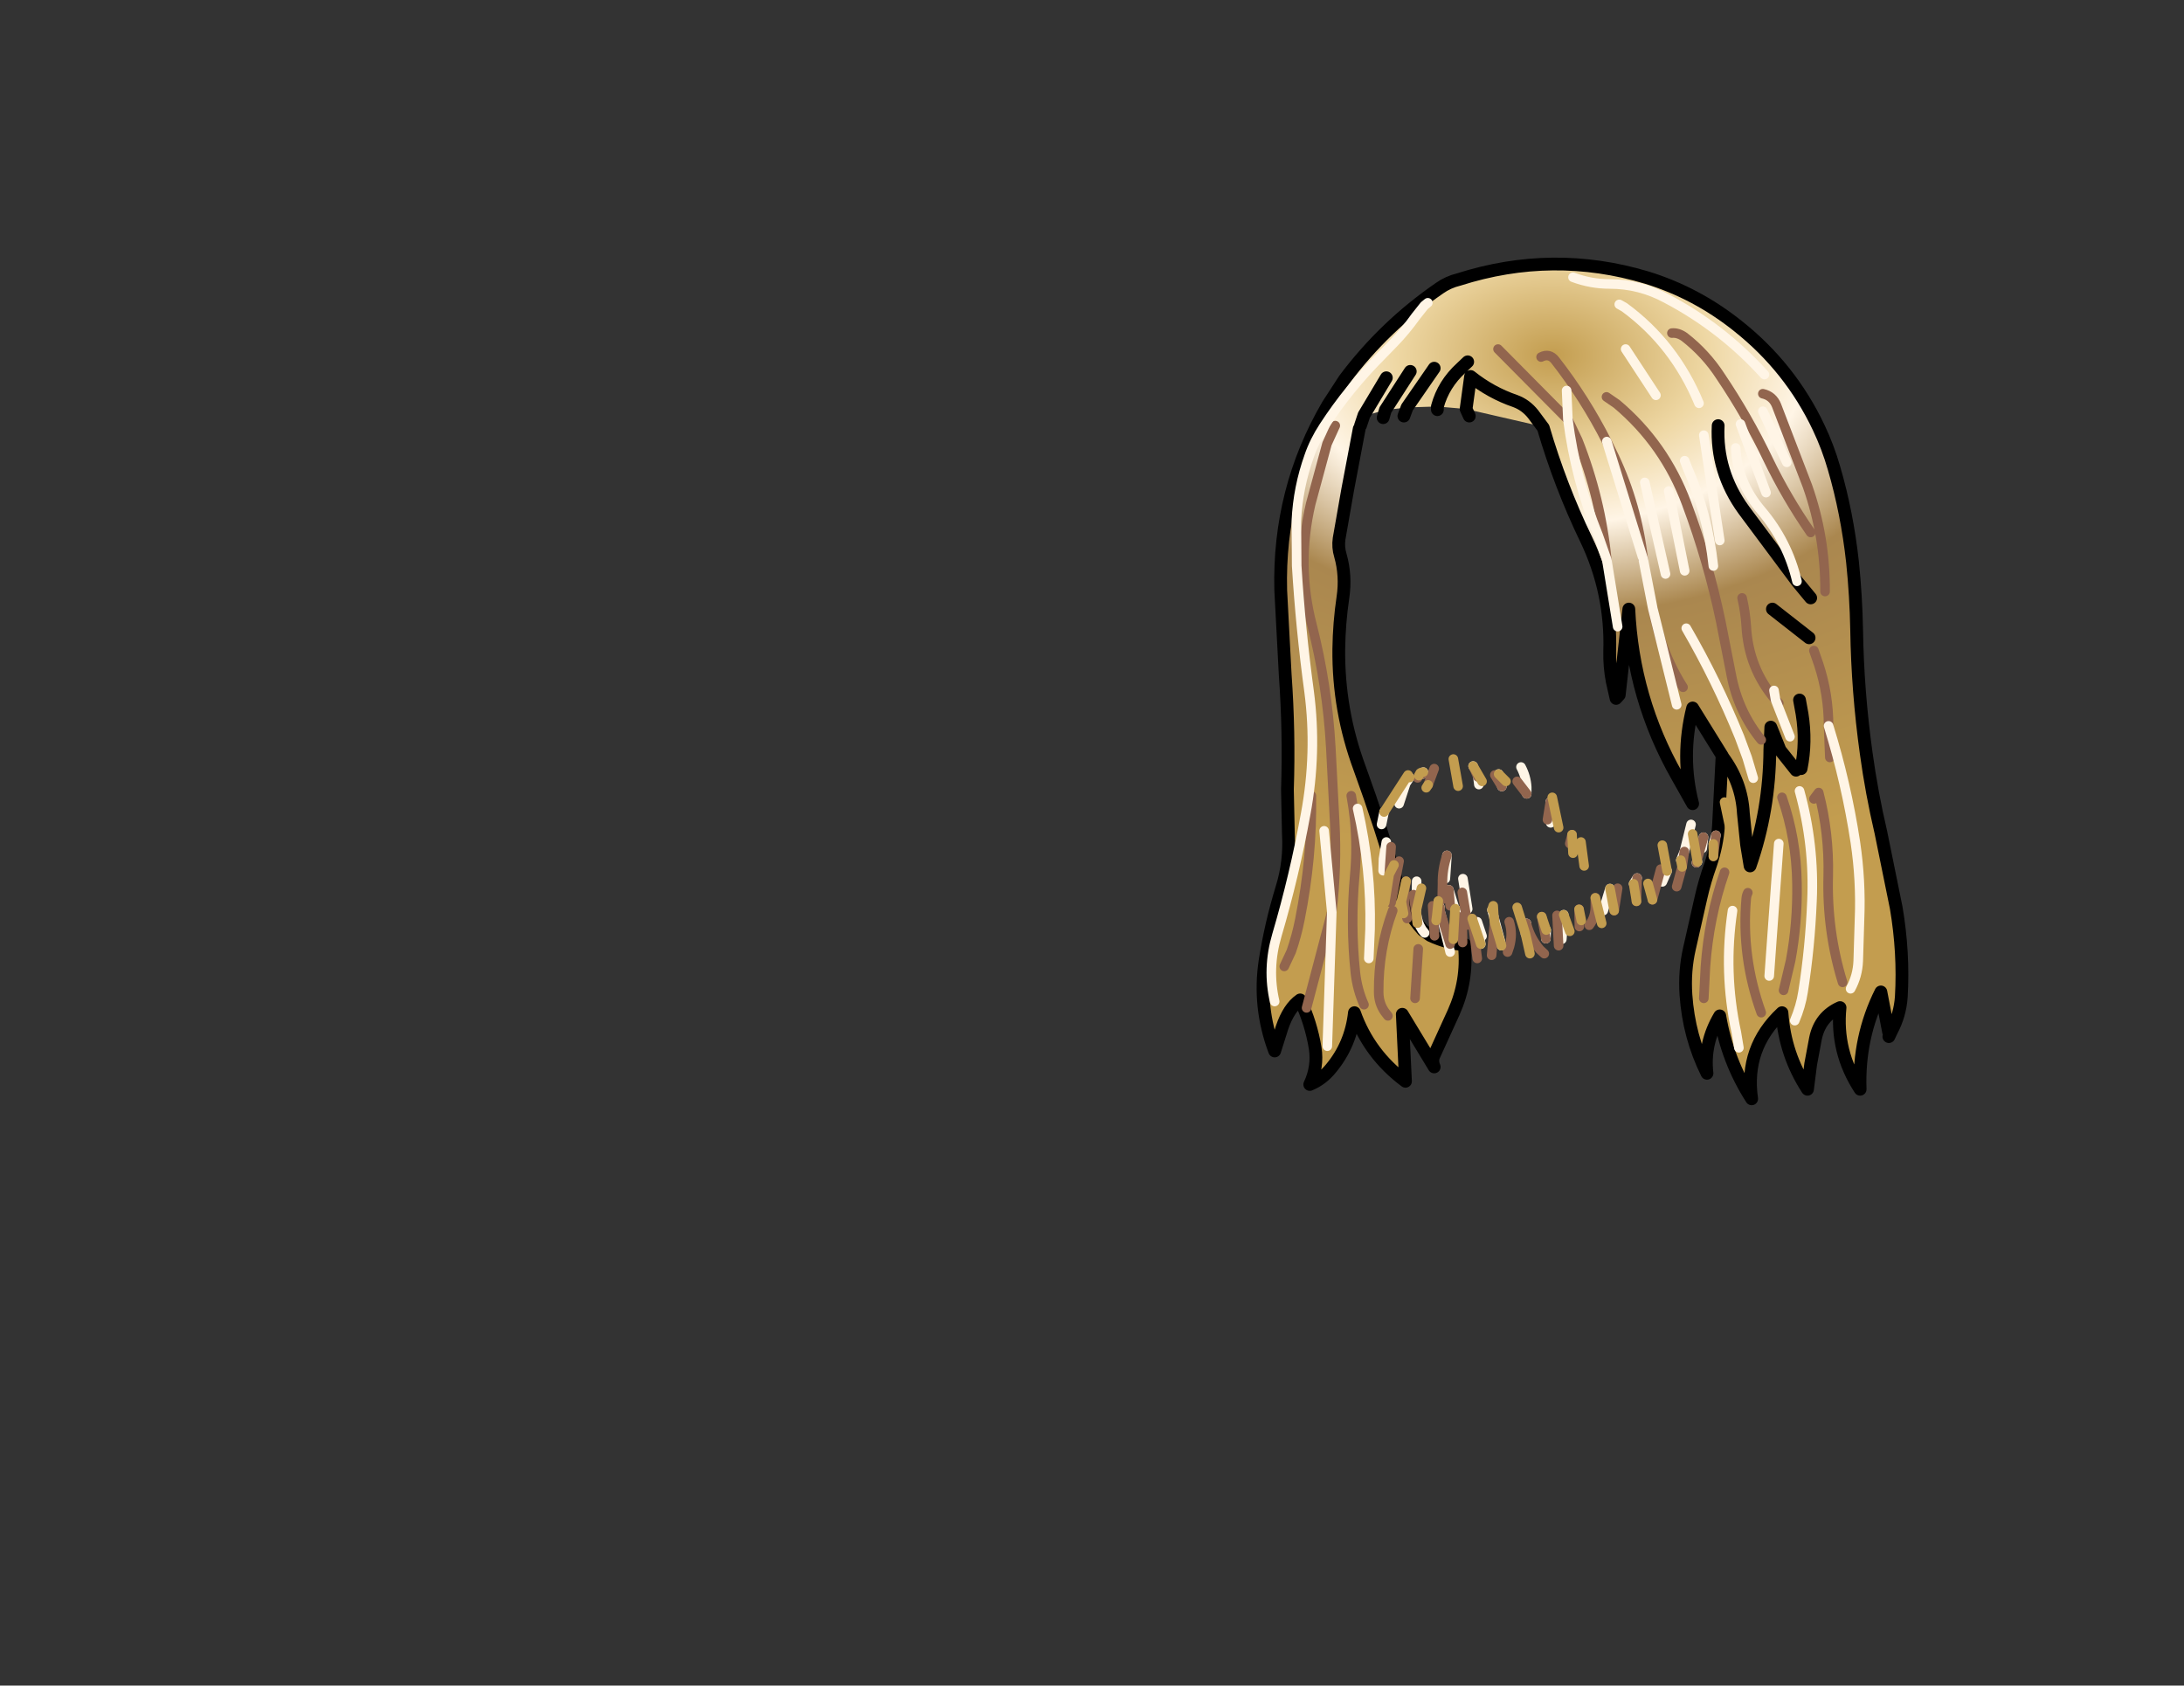 <?xml version="1.0" encoding="UTF-8" standalone="no"?>
<svg xmlns:xlink="http://www.w3.org/1999/xlink" xmlns="http://www.w3.org/2000/svg" height="264.15px" width="342.25px">
  <rect width="100%" height="100%" fill="#333333" stroke="none"/>
  <g transform="matrix(1.0, 0.0, 0.0, 1.0, 243.25, 83.7)">
    <g data-characterId="1152" height="131.85" transform="matrix(1.0, 0.0, 0.0, 1.0, -45.85, -42.85)" width="101.15" xlink:href="#shape0">
      <g id="shape0" transform="matrix(1.0, 0.0, 0.0, 1.0, 45.85, 42.85)">
        <path d="M10.5 -36.0 L11.3 -35.55 Q19.15 -29.8 23.0 -20.5 19.15 -29.8 11.3 -35.55 L10.5 -36.0 M3.25 -40.25 Q6.05 -39.2 9.0 -39.2 13.7 -39.2 17.85 -36.95 26.6 -32.35 33.25 -25.0 26.6 -32.35 17.85 -36.95 13.7 -39.2 9.0 -39.2 6.05 -39.2 3.25 -40.25 M8.55 -14.5 L9.7 -12.15 Q13.3 -4.5 14.25 3.9 13.3 -4.5 9.7 -12.15 L8.55 -14.5 14.25 3.9 15.75 11.65 16.95 16.45 15.75 11.65 14.25 3.9 8.55 -14.5 Q5.1 -21.3 0.45 -27.25 -0.45 -28.4 -1.75 -27.75 -0.45 -28.4 0.45 -27.25 5.1 -21.3 8.55 -14.5 M20.5 24.0 Q18.25 20.45 16.95 16.45 18.25 20.45 20.5 24.0 M2.25 -22.5 L2.45 -17.95 2.25 -22.5 M8.55 4.05 Q7.6 -5.6 4.0 -14.7 L2.45 -17.95 4.0 -14.7 Q7.6 -5.6 8.55 4.05 L10.25 14.5 8.55 4.05 7.2 0.2 Q3.65 -8.6 2.45 -17.95 3.65 -8.6 7.2 0.2 L8.55 4.05 M8.5 -21.5 L10.1 -20.4 Q17.6 -14.1 21.05 -4.8 24.45 4.3 26.4 13.65 L28.05 22.05 Q29.15 27.85 32.75 32.25 29.15 27.85 28.05 22.05 L26.4 13.65 Q24.45 4.3 21.05 -4.8 17.6 -14.1 10.1 -20.4 L8.5 -21.5 M28.75 -13.5 Q29.0 -8.1 32.75 -3.7 36.9 1.2 38.35 7.4 36.9 1.2 32.75 -3.7 29.0 -8.1 28.75 -13.5 M29.5 -17.25 L33.5 -6.5 29.5 -17.25 M40.5 10.0 L38.35 7.4 30.0 -3.8 Q25.65 -9.8 26.0 -17.0 25.65 -9.8 30.0 -3.8 L38.35 7.4 40.5 10.0 M33.0 -19.25 L36.75 -11.25 33.0 -19.25 M18.75 -31.5 Q19.7 -31.6 20.7 -30.9 24.05 -28.3 26.35 -24.75 30.6 -18.45 33.85 -11.65 36.7 -5.75 40.5 -0.25 36.7 -5.75 33.85 -11.65 30.6 -18.45 26.35 -24.75 24.05 -28.3 20.7 -30.9 19.7 -31.6 18.75 -31.5 M20.75 -11.5 L21.15 -10.45 Q24.35 -3.2 25.25 5.0 24.35 -3.2 21.15 -10.45 L20.75 -11.5 M33.0 -22.0 Q34.55 -21.65 35.15 -20.15 L40.0 -7.5 Q42.8 0.45 42.75 9.0 42.8 0.45 40.0 -7.5 L35.15 -20.15 Q34.55 -21.65 33.0 -22.0 M11.5 -29.0 L16.25 -21.75 11.5 -29.0 M-13.75 64.75 Q-13.25 70.05 -15.45 74.95 L-18.55 81.75 Q-18.9 82.55 -18.5 83.5 L-23.5 75.25 -23.0 85.75 Q-28.7 81.5 -31.0 75.0 -31.55 79.95 -34.65 83.7 -36.05 85.45 -38.0 86.25 -36.7 83.5 -37.15 80.55 -37.8 76.6 -39.5 73.0 -41.3 74.25 -42.35 77.35 L-43.5 81.0 Q-46.1 74.1 -45.0 66.85 -44.1 61.1 -42.35 55.4 -41.1 51.35 -41.35 47.05 L-41.5 40.05 Q-41.2 31.1 -41.85 22.0 L-42.55 8.8 Q-42.95 -6.9 -35.15 -20.25 L-32.55 -24.25 Q-26.3 -32.6 -17.65 -38.55 -16.3 -39.5 -14.65 -39.9 0.1 -44.6 14.8 -40.2 22.6 -37.8 29.1 -32.6 37.3 -26.1 41.75 -16.7 43.2 -13.65 44.15 -10.35 46.2 -3.35 47.05 4.35 47.6 9.65 47.7 15.0 47.85 24.65 49.2 34.35 50.05 40.55 51.5 46.75 L53.9 58.55 Q55.1 65.6 54.7 72.5 54.5 75.4 53.15 77.9 L52.75 78.75 52.7 79.3 52.7 78.0 51.5 71.75 Q47.95 78.85 48.25 87.0 44.4 81.1 45.1 74.2 41.95 75.6 41.25 79.05 L40.5 83.05 40.0 87.0 Q36.45 81.55 36.0 75.0 30.1 80.5 31.25 88.5 27.45 82.6 26.25 75.5 23.7 79.8 24.25 84.5 21.4 78.75 20.95 72.2 20.7 68.45 21.5 64.95 L23.3 57.0 Q23.9 54.35 24.8 51.85 25.85 48.75 26.05 45.7 L26.6 35.0 26.75 34.95 26.65 34.75 22.0 27.25 Q20.1 34.85 22.0 42.25 L19.55 37.9 Q12.65 25.75 12.0 11.75 L10.5 25.2 10.0 25.75 9.4 23.1 Q8.95 20.75 9.0 18.4 9.3 9.15 5.3 0.8 1.25 -7.6 -1.4 -16.65 L-1.35 -16.65 -1.55 -16.85 -13.5 -19.6 -12.8 -24.7 Q-9.6 -22.15 -5.8 -20.85 -4.15 -20.25 -3.0 -18.8 L-1.55 -16.85 -3.0 -18.8 Q-4.15 -20.25 -5.8 -20.85 -9.6 -22.15 -12.8 -24.7 L-13.5 -19.6 -18.0 -20.0 -22.75 -19.85 -26.15 -19.45 -29.55 -18.5 -30.05 -17.0 -30.25 -16.5 -32.05 -7.0 -33.4 0.7 Q-33.6 2.05 -33.2 3.35 -32.3 6.55 -32.8 9.9 -33.4 13.95 -33.45 18.0 -33.55 27.6 -30.2 36.65 -26.9 45.7 -24.15 55.15 -22.95 59.15 -20.25 62.1 L-19.1 62.9 Q-16.3 64.2 -13.65 64.35 L-13.75 64.75 M41.0 41.5 L41.75 40.5 Q43.4 46.85 43.25 53.5 43.0 62.15 45.5 70.25 43.0 62.15 43.25 53.5 43.4 46.85 41.75 40.5 L41.0 41.5 M46.75 71.25 Q47.85 69.25 47.95 66.9 L48.15 60.4 Q48.4 54.35 47.5 48.3 46.1 39.1 43.3 30.05 46.1 39.1 47.5 48.3 48.4 54.35 48.15 60.4 L47.95 66.9 Q47.85 69.25 46.75 71.25 M29.75 10.0 Q30.25 12.15 30.4 14.4 30.75 21.05 35.0 26.0 30.75 21.05 30.4 14.4 30.25 12.15 29.75 10.0 M41.0 18.25 L41.75 20.4 Q43.3 25.1 43.3 30.05 L43.5 35.0 43.3 30.05 Q43.3 25.1 41.75 20.4 L41.0 18.25 M40.25 16.25 L34.5 11.75 40.25 16.25 M15.75 11.65 L16.15 13.45 16.95 16.45 16.15 13.45 15.75 11.65 M-8.5 -29.0 L2.45 -17.95 -8.5 -29.0 M38.75 26.0 L39.15 28.2 Q39.85 32.55 39.0 36.75 39.85 32.55 39.15 28.2 L38.75 26.0 M37.25 31.75 L35.0 26.0 37.25 31.75 M35.7 33.85 L34.25 30.25 34.1 33.75 35.7 33.85 38.2 37.0 35.7 33.85 M35.0 26.0 L35.5 26.5 35.0 26.0 34.75 24.5 35.0 26.0 M31.5 38.25 L30.55 35.05 29.35 31.8 Q25.75 22.95 21.0 14.75 25.75 22.95 29.35 31.8 L30.55 35.05 31.5 38.25 M34.1 33.75 Q34.05 43.3 31.0 52.0 L30.45 48.65 29.95 43.75 Q29.7 38.95 26.75 34.95 29.7 38.95 29.95 43.75 L30.45 48.65 31.0 52.0 Q34.05 43.3 34.1 33.75 M19.5 26.75 L16.95 16.45 19.5 26.75 M30.65 56.2 Q30.45 56.6 30.4 57.1 29.6 66.25 32.75 75.0 29.6 66.25 30.4 57.1 30.45 56.6 30.65 56.2 M23.75 72.75 L24.0 67.85 Q24.55 60.05 27.0 53.0 24.55 60.05 24.0 67.85 L23.75 72.75 M36.25 71.5 L37.35 66.85 Q38.45 60.95 38.35 54.75 38.25 47.7 36.0 41.25 38.25 47.7 38.35 54.75 38.45 60.95 37.35 66.85 L36.25 71.5 M-19.5 -36.25 L-20.05 -35.8 -21.4 -34.1 Q-23.0 -31.85 -24.9 -29.9 L-26.75 -28.0 Q-31.9 -22.85 -35.8 -16.85 -37.3 -14.55 -38.1 -12.2 -39.85 -7.3 -40.1 -2.1 L-40.05 4.95 Q-39.45 14.8 -38.1 24.7 -36.85 34.25 -38.65 43.9 -40.4 53.5 -43.15 62.85 -44.7 68.1 -43.5 73.25 -44.7 68.1 -43.15 62.85 -40.4 53.5 -38.65 43.9 -36.85 34.25 -38.1 24.7 -39.45 14.8 -40.05 4.95 L-40.1 -2.1 Q-39.85 -7.3 -38.1 -12.2 -37.3 -14.55 -35.8 -16.85 -31.9 -22.85 -26.75 -28.0 L-24.9 -29.9 Q-23.0 -31.85 -21.4 -34.1 L-20.05 -35.8 -19.5 -36.25 M14.5 -8.1 L17.75 6.25 14.5 -8.1 M23.75 -15.5 L26.25 1.0 23.75 -15.5 M18.25 -6.75 L20.75 5.75 18.25 -6.75 M34.0 69.25 L35.5 48.5 34.0 69.25 M38.0 76.25 Q38.95 74.0 39.3 71.75 40.4 64.8 40.7 57.5 41.1 48.75 38.75 40.25 41.1 48.75 40.7 57.5 40.4 64.8 39.3 71.75 38.95 74.0 38.0 76.25 M29.25 80.5 L28.85 78.1 Q26.8 68.65 28.25 59.0 26.8 68.65 28.85 78.1 L29.25 80.5 M-26.0 -24.5 L-29.5 -18.65 -26.0 -24.5 M-13.25 -27.0 L-14.25 -26.05 Q-17.05 -23.5 -18.0 -20.0 -17.05 -23.5 -14.25 -26.05 L-13.25 -27.0 M-29.5 -18.65 L-29.7 -18.55 Q-29.9 -18.4 -29.55 -18.5 L-29.5 -18.65 M-22.25 -25.5 L-26.15 -19.45 -22.25 -25.5 M-18.5 -26.0 L-22.75 -19.85 -18.5 -26.0 M-34.0 -17.0 L-35.3 -14.15 -37.85 -4.75 Q-40.1 4.8 -37.65 14.25 -35.25 23.65 -34.7 33.5 L-34.1 45.0 Q-33.7 52.1 -34.55 59.25 -33.7 52.1 -34.1 45.0 L-34.7 33.5 Q-35.25 23.65 -37.65 14.25 -40.1 4.8 -37.85 -4.75 L-35.3 -14.15 -34.0 -17.0 M-21.0 65.0 L-21.5 72.75 -21.0 65.0 M-25.75 75.5 L-26.25 74.85 Q-27.2 73.5 -27.2 71.75 -27.25 65.1 -25.0 59.0 -27.25 65.1 -27.2 71.75 -27.2 73.5 -26.25 74.85 L-25.75 75.5 M-42.0 67.75 L-40.9 65.4 Q-40.05 62.95 -39.55 60.4 -37.6 50.6 -37.75 41.0 -37.6 50.6 -39.55 60.4 -40.05 62.95 -40.9 65.4 L-42.0 67.75 M-31.5 41.0 Q-31.15 42.9 -30.95 44.85 -30.55 49.1 -30.95 53.5 -31.65 61.15 -30.85 68.75 -30.55 71.4 -29.5 73.75 -30.55 71.4 -30.85 68.75 -31.65 61.15 -30.95 53.5 -30.55 49.1 -30.95 44.85 -31.15 42.9 -31.5 41.0 M-35.25 80.25 L-34.55 59.25 -35.25 80.25 M-28.75 66.5 L-28.55 61.9 Q-28.35 52.4 -30.5 43.0 -28.35 52.4 -28.55 61.9 L-28.75 66.5 M-34.55 59.25 L-38.5 74.25 -34.55 59.25 -35.75 46.5 -34.55 59.25" fill="url(#gradient0)" fill-rule="evenodd" stroke="none"/>
        <path d="M26.0 -17.0 Q25.65 -9.8 30.0 -3.8 L38.35 7.4 40.5 10.0 M-13.75 64.75 Q-13.25 70.05 -15.45 74.95 L-18.55 81.75 Q-18.9 82.55 -18.5 83.5 L-23.5 75.25 -23.0 85.75 Q-28.7 81.5 -31.0 75.0 -31.55 79.95 -34.65 83.7 -36.05 85.45 -38.0 86.25 -36.7 83.5 -37.15 80.55 -37.8 76.6 -39.5 73.0 -41.3 74.25 -42.35 77.35 L-43.5 81.0 Q-46.1 74.1 -45.0 66.85 -44.1 61.1 -42.35 55.4 -41.1 51.35 -41.35 47.05 L-41.5 40.05 Q-41.2 31.1 -41.85 22.0 L-42.55 8.8 Q-42.95 -6.9 -35.15 -20.25 L-32.55 -24.25 Q-26.3 -32.6 -17.65 -38.55 -16.3 -39.5 -14.65 -39.9 0.1 -44.6 14.8 -40.2 22.6 -37.8 29.1 -32.6 37.3 -26.1 41.75 -16.7 43.2 -13.65 44.15 -10.35 46.2 -3.35 47.05 4.35 47.6 9.65 47.7 15.0 47.85 24.65 49.2 34.35 50.05 40.55 51.5 46.75 L53.9 58.55 Q55.1 65.6 54.7 72.5 54.5 75.4 53.15 77.9 L52.75 78.75 M52.7 78.0 L51.5 71.75 Q47.95 78.85 48.25 87.0 44.4 81.1 45.1 74.2 41.95 75.6 41.25 79.05 L40.5 83.05 40.0 87.0 Q36.45 81.55 36.0 75.0 30.1 80.5 31.25 88.5 27.45 82.6 26.25 75.5 23.7 79.8 24.25 84.5 21.4 78.75 20.95 72.2 20.7 68.45 21.5 64.95 L23.3 57.0 Q23.9 54.35 24.8 51.85 25.85 48.75 26.05 45.7 L26.6 35.0 26.65 34.75 22.0 27.25 Q20.1 34.85 22.0 42.25 L19.55 37.9 Q12.65 25.75 12.0 11.75 L10.5 25.2 10.0 25.75 9.4 23.1 Q8.95 20.75 9.0 18.4 9.3 9.15 5.3 0.8 1.25 -7.6 -1.4 -16.65 L-1.55 -16.85 -3.0 -18.8 Q-4.15 -20.25 -5.8 -20.85 -9.6 -22.15 -12.8 -24.7 L-13.5 -19.6 -13.0 -18.5 M34.5 11.75 L40.25 16.25 M39.0 36.75 Q39.85 32.55 39.15 28.2 L38.75 26.0 M35.7 33.85 L34.25 30.25 34.1 33.75 Q34.05 43.3 31.0 52.0 L30.45 48.65 29.95 43.75 Q29.7 38.95 26.75 34.95 L26.65 34.75 M35.7 33.85 L38.2 37.0 M-18.0 -20.0 Q-17.05 -23.5 -14.25 -26.05 L-13.25 -27.0 M-29.5 -18.65 L-26.0 -24.5 M-30.25 -16.5 L-32.05 -7.0 -33.4 0.7 Q-33.6 2.05 -33.2 3.35 -32.3 6.55 -32.8 9.9 -33.4 13.95 -33.45 18.0 -33.55 27.6 -30.2 36.65 -26.9 45.7 -24.15 55.15 -22.95 59.15 -20.25 62.1 L-19.1 62.9 Q-16.3 64.2 -13.65 64.35 M-29.55 -18.5 L-30.05 -17.0 M-29.5 -18.65 L-29.55 -18.5 M-26.15 -19.45 L-22.25 -25.5 M-26.15 -19.45 L-26.5 -18.25 M-23.25 -18.5 L-22.75 -19.85 -18.5 -26.0 M-18.0 -20.0 L-18.0 -19.5" fill="none" stroke="#000000" stroke-linecap="round" stroke-linejoin="round" stroke-width="2.0"/>
        <path d="M14.25 3.9 Q13.3 -4.5 9.7 -12.15 L8.55 -14.5 Q5.1 -21.3 0.45 -27.25 -0.45 -28.4 -1.75 -27.75 M16.95 16.45 Q18.25 20.45 20.5 24.0 M2.45 -17.95 L4.0 -14.7 Q7.6 -5.6 8.55 4.05 M32.75 32.25 Q29.15 27.85 28.05 22.05 L26.4 13.65 Q24.45 4.3 21.05 -4.8 17.6 -14.1 10.1 -20.4 L8.5 -21.5 M40.5 -0.25 Q36.7 -5.75 33.85 -11.65 30.6 -18.45 26.35 -24.75 24.05 -28.3 20.7 -30.9 19.7 -31.6 18.75 -31.5 M42.75 9.0 Q42.8 0.45 40.0 -7.5 L35.15 -20.15 Q34.55 -21.65 33.0 -22.0 M45.5 70.25 Q43.0 62.15 43.25 53.5 43.4 46.85 41.75 40.5 L41.0 41.5 M43.5 35.0 L43.3 30.05 Q43.3 25.1 41.75 20.4 L41.0 18.25 M35.0 26.0 Q30.75 21.05 30.4 14.4 30.25 12.15 29.75 10.0 M16.95 16.45 L16.15 13.45 15.75 11.65 M2.45 -17.95 L-8.5 -29.0 M35.5 26.5 L35.0 26.0 M36.0 41.25 Q38.25 47.7 38.35 54.75 38.45 60.95 37.35 66.85 L36.25 71.5 M27.0 53.0 Q24.55 60.05 24.0 67.85 L23.75 72.75 M32.75 75.0 Q29.6 66.25 30.4 57.1 30.45 56.6 30.65 56.2 M-34.55 59.25 Q-33.7 52.1 -34.1 45.0 L-34.7 33.5 Q-35.25 23.65 -37.65 14.25 -40.1 4.8 -37.85 -4.75 L-35.3 -14.15 -34.0 -17.0 M-29.5 73.75 Q-30.55 71.4 -30.85 68.75 -31.65 61.15 -30.95 53.5 -30.55 49.1 -30.95 44.85 -31.15 42.9 -31.5 41.0 M-37.75 41.0 Q-37.6 50.6 -39.55 60.4 -40.05 62.95 -40.9 65.4 L-42.0 67.75 M-25.0 59.0 Q-27.25 65.1 -27.2 71.75 -27.2 73.5 -26.25 74.85 L-25.75 75.5 M-21.5 72.75 L-21.0 65.0 M-38.5 74.25 L-34.55 59.25" fill="none" stroke="#92654e" stroke-linecap="round" stroke-linejoin="round" stroke-width="1.5"/>
        <path d="M33.25 -25.0 Q26.6 -32.35 17.85 -36.95 13.7 -39.2 9.0 -39.2 6.05 -39.2 3.25 -40.25 M23.0 -20.5 Q19.15 -29.8 11.3 -35.55 L10.5 -36.0 M8.55 -14.5 L14.25 3.9 15.75 11.65 16.95 16.45 19.5 26.75 M2.45 -17.95 L2.25 -22.5 M8.55 4.05 L10.25 14.5 M33.5 -6.5 L29.5 -17.25 M38.35 7.4 Q36.9 1.2 32.75 -3.7 29.0 -8.1 28.75 -13.5 M36.75 -11.25 L33.0 -19.25 M25.25 5.0 Q24.35 -3.2 21.15 -10.45 L20.75 -11.5 M16.25 -21.75 L11.5 -29.0 M43.3 30.05 Q46.1 39.1 47.5 48.3 48.4 54.35 48.15 60.4 L47.95 66.9 Q47.85 69.25 46.75 71.25 M8.55 4.05 L7.2 0.2 Q3.65 -8.6 2.45 -17.95 M35.0 26.0 L37.25 31.75 M35.0 26.0 L34.75 24.5 M21.0 14.75 Q25.75 22.95 29.35 31.8 L30.55 35.05 31.5 38.25 M28.25 59.0 Q26.8 68.65 28.85 78.1 L29.25 80.5 M38.75 40.25 Q41.1 48.75 40.7 57.5 40.4 64.8 39.3 71.75 38.95 74.0 38.0 76.25 M35.5 48.5 L34.0 69.25 M20.75 5.75 L18.25 -6.75 M26.25 1.0 L23.75 -15.5 M17.75 6.25 L14.5 -8.1 M-43.5 73.25 Q-44.7 68.1 -43.15 62.85 -40.4 53.5 -38.65 43.9 -36.85 34.25 -38.1 24.7 -39.45 14.8 -40.05 4.95 L-40.1 -2.1 Q-39.85 -7.3 -38.1 -12.2 -37.3 -14.55 -35.8 -16.85 -31.9 -22.85 -26.75 -28.0 L-24.9 -29.9 Q-23.0 -31.85 -21.4 -34.1 L-20.05 -35.8 -19.5 -36.25 M-30.5 43.0 Q-28.35 52.4 -28.55 61.9 L-28.75 66.5 M-34.55 59.25 L-35.25 80.25 M-34.55 59.25 L-35.75 46.5" fill="none" stroke="#fff5e6" stroke-linecap="round" stroke-linejoin="round" stroke-width="1.5"/>
        <path d="M25.65 47.2 L25.25 48.55 M23.7 47.5 L23.5 49.25 M22.75 51.35 L22.6 51.5 M13.3 53.9 L12.75 54.8 M18.0 52.8 L17.25 54.5 M9.05 55.55 L8.0 59.0 M1.5 63.5 L1.8 59.65 M20.15 51.1 L20.7 49.75 21.75 45.5 M-22.35 38.15 L-22.95 39.05 -24.0 42.25 M-26.35 43.55 L-26.75 45.5 M-20.2 37.3 L-20.3 37.6 M-12.4 36.35 L-12.35 36.45 M-11.65 38.05 L-11.5 39.25 M-7.9 39.55 L-8.4 37.6 M-4.9 36.5 Q-4.1 38.0 -4.0 39.65 L-4.0 40.7 M-0.3 41.95 L-0.25 45.25 M-9.15 59.95 L-9.45 58.9 M-9.15 59.95 L-9.1 60.2 -7.95 64.5 M-16.75 54.0 L-16.5 50.35 M-17.85 57.85 L-17.6 58.5 M-15.25 58.8 L-16.2 55.75 M-14.0 54.0 L-13.25 58.75 M-14.95 59.8 L-15.2 58.7 M-0.95 62.05 L-1.0 63.4 M-11.0 63.0 L-11.75 60.75 -11.2 64.25 M-4.2 62.65 L-4.05 61.0 M-17.55 59.2 L-16.0 65.5 M-26.0 48.25 L-26.45 50.9 -26.5 52.75 M-21.25 59.7 Q-21.1 60.9 -20.4 62.0 L-20.0 62.5 M-21.3 58.95 L-21.25 54.4 M-24.8 51.85 L-25.5 55.25" fill="none" stroke="#fff5e6" stroke-linecap="round" stroke-linejoin="round" stroke-width="1.5"/>
        <path d="M25.25 50.5 L25.65 47.2 M3.1 47.1 L2.75 48.5 M22.6 51.5 L22.7 51.1 23.7 47.5 M20.7 49.75 L20.35 52.15 19.5 55.25 M13.2 57.55 L13.3 53.9 M17.0 52.5 L15.7 57.3 M5.8 61.3 Q6.8 60.0 6.75 58.15 L6.75 57.0 M4.2 58.8 L4.25 61.5 M10.25 55.5 L9.7 59.0 M0.75 59.75 L1.0 64.5 M-20.3 37.6 L-20.9 37.85 -21.1 38.2 M-12.35 36.45 L-11.65 38.05 M-9.0 37.75 L-7.9 39.55 M-4.0 40.7 L-5.5 38.75 M-0.75 44.75 L-0.3 41.95 M-18.5 36.75 L-19.45 39.3 M-9.05 60.8 L-9.5 66.0 M-9.1 60.2 L-9.05 60.8 M-16.5 50.35 Q-17.25 52.55 -17.2 54.8 L-17.25 57.25 M-16.2 55.75 L-16.0 58.25 M-17.85 57.5 L-17.85 57.85 -18.1 59.85 M-17.6 58.5 L-17.55 59.2 -16.0 64.25 M-14.1 56.15 L-13.25 61.25 M-14.95 59.8 Q-14.15 60.3 -14.1 61.55 L-14.05 64.0 M-6.75 60.75 Q-6.15 62.6 -6.7 64.6 L-7.0 65.5 M-4.05 61.0 Q-3.5 63.25 -1.95 65.1 L-1.25 65.75 M-1.0 63.4 L-1.65 59.95 M-12.55 60.25 L-11.75 66.5 M-18.75 58.25 L-18.45 62.95 M-22.9 54.4 Q-23.4 56.65 -23.0 58.9 L-22.75 60.25 M-21.15 60.95 L-21.75 56.5 M-24.0 51.25 L-25.25 57.75 M-25.55 53.3 L-25.25 49.0" fill="none" stroke="#92654e" stroke-linecap="round" stroke-linejoin="round" stroke-width="1.5"/>
        <path d="M25.25 48.55 L25.25 50.5 M27.0 42.0 L28.0 46.75 M0.0 41.25 L1.0 46.0 M22.7 51.1 L22.75 51.35 M22.7 51.1 L22.0 47.0 M12.75 54.8 L13.2 57.55 M15.7 57.3 L15.0 54.75 M9.7 59.0 L9.05 55.55 M6.75 57.0 L7.75 61.0 M4.2 58.8 L4.55 60.55 M1.8 59.65 L2.75 62.25 M20.35 52.15 L20.15 51.1 M3.25 50.0 L3.1 47.1 M4.5 48.25 L5.0 52.0 M17.25 48.75 L18.0 52.8 M-22.35 38.15 L-22.6 37.75 -26.35 43.55 M-20.9 37.85 L-20.7 37.45 Q-20.5 37.3 -20.2 37.3 M-19.45 39.3 L-19.75 39.75 M-8.4 37.6 L-7.25 38.75 M-15.5 35.25 L-14.75 39.5 M-11.0 38.75 L-12.4 36.35 M-9.05 60.8 L-9.15 59.95 -9.25 58.25 -9.45 58.9 M-7.95 64.5 L-9.05 60.8 M-18.2 60.55 L-18.1 59.85 -17.85 57.5 M-15.2 58.7 L-15.25 58.8 -15.5 63.5 M-4.2 62.65 L-3.5 65.75 M-1.65 59.95 L-0.95 62.05 M-11.2 64.25 L-12.55 60.25 M-5.5 58.5 L-4.2 62.65 M-21.25 59.7 L-21.15 60.95 M-20.5 55.5 L-21.3 58.95 -21.25 59.7 M-22.9 54.4 L-23.65 57.6 -23.3 59.45 M-24.8 51.85 L-25.55 53.3 -26.25 57.75" fill="none" stroke="#c39d4f" stroke-linecap="round" stroke-linejoin="round" stroke-width="1.5"/>
      </g>
    </g>
  </g>
  <defs>
    <radialGradient cx="0" cy="0" gradientTransform="matrix(0.145, 0.0, 0.0, 0.096, 0.0, -28.0)" gradientUnits="userSpaceOnUse" id="gradient0" r="819.2" spreadMethod="pad">
      <stop offset="0.0" stop-color="#c39d4f"/>
      <stop offset="0.204" stop-color="#eed7a3"/>
      <stop offset="0.337" stop-color="#fff5e6"/>
      <stop offset="0.518" stop-color="#aa874f"/>
      <stop offset="1.0" stop-color="#c39d4f"/>
    </radialGradient>
  </defs>
</svg>
